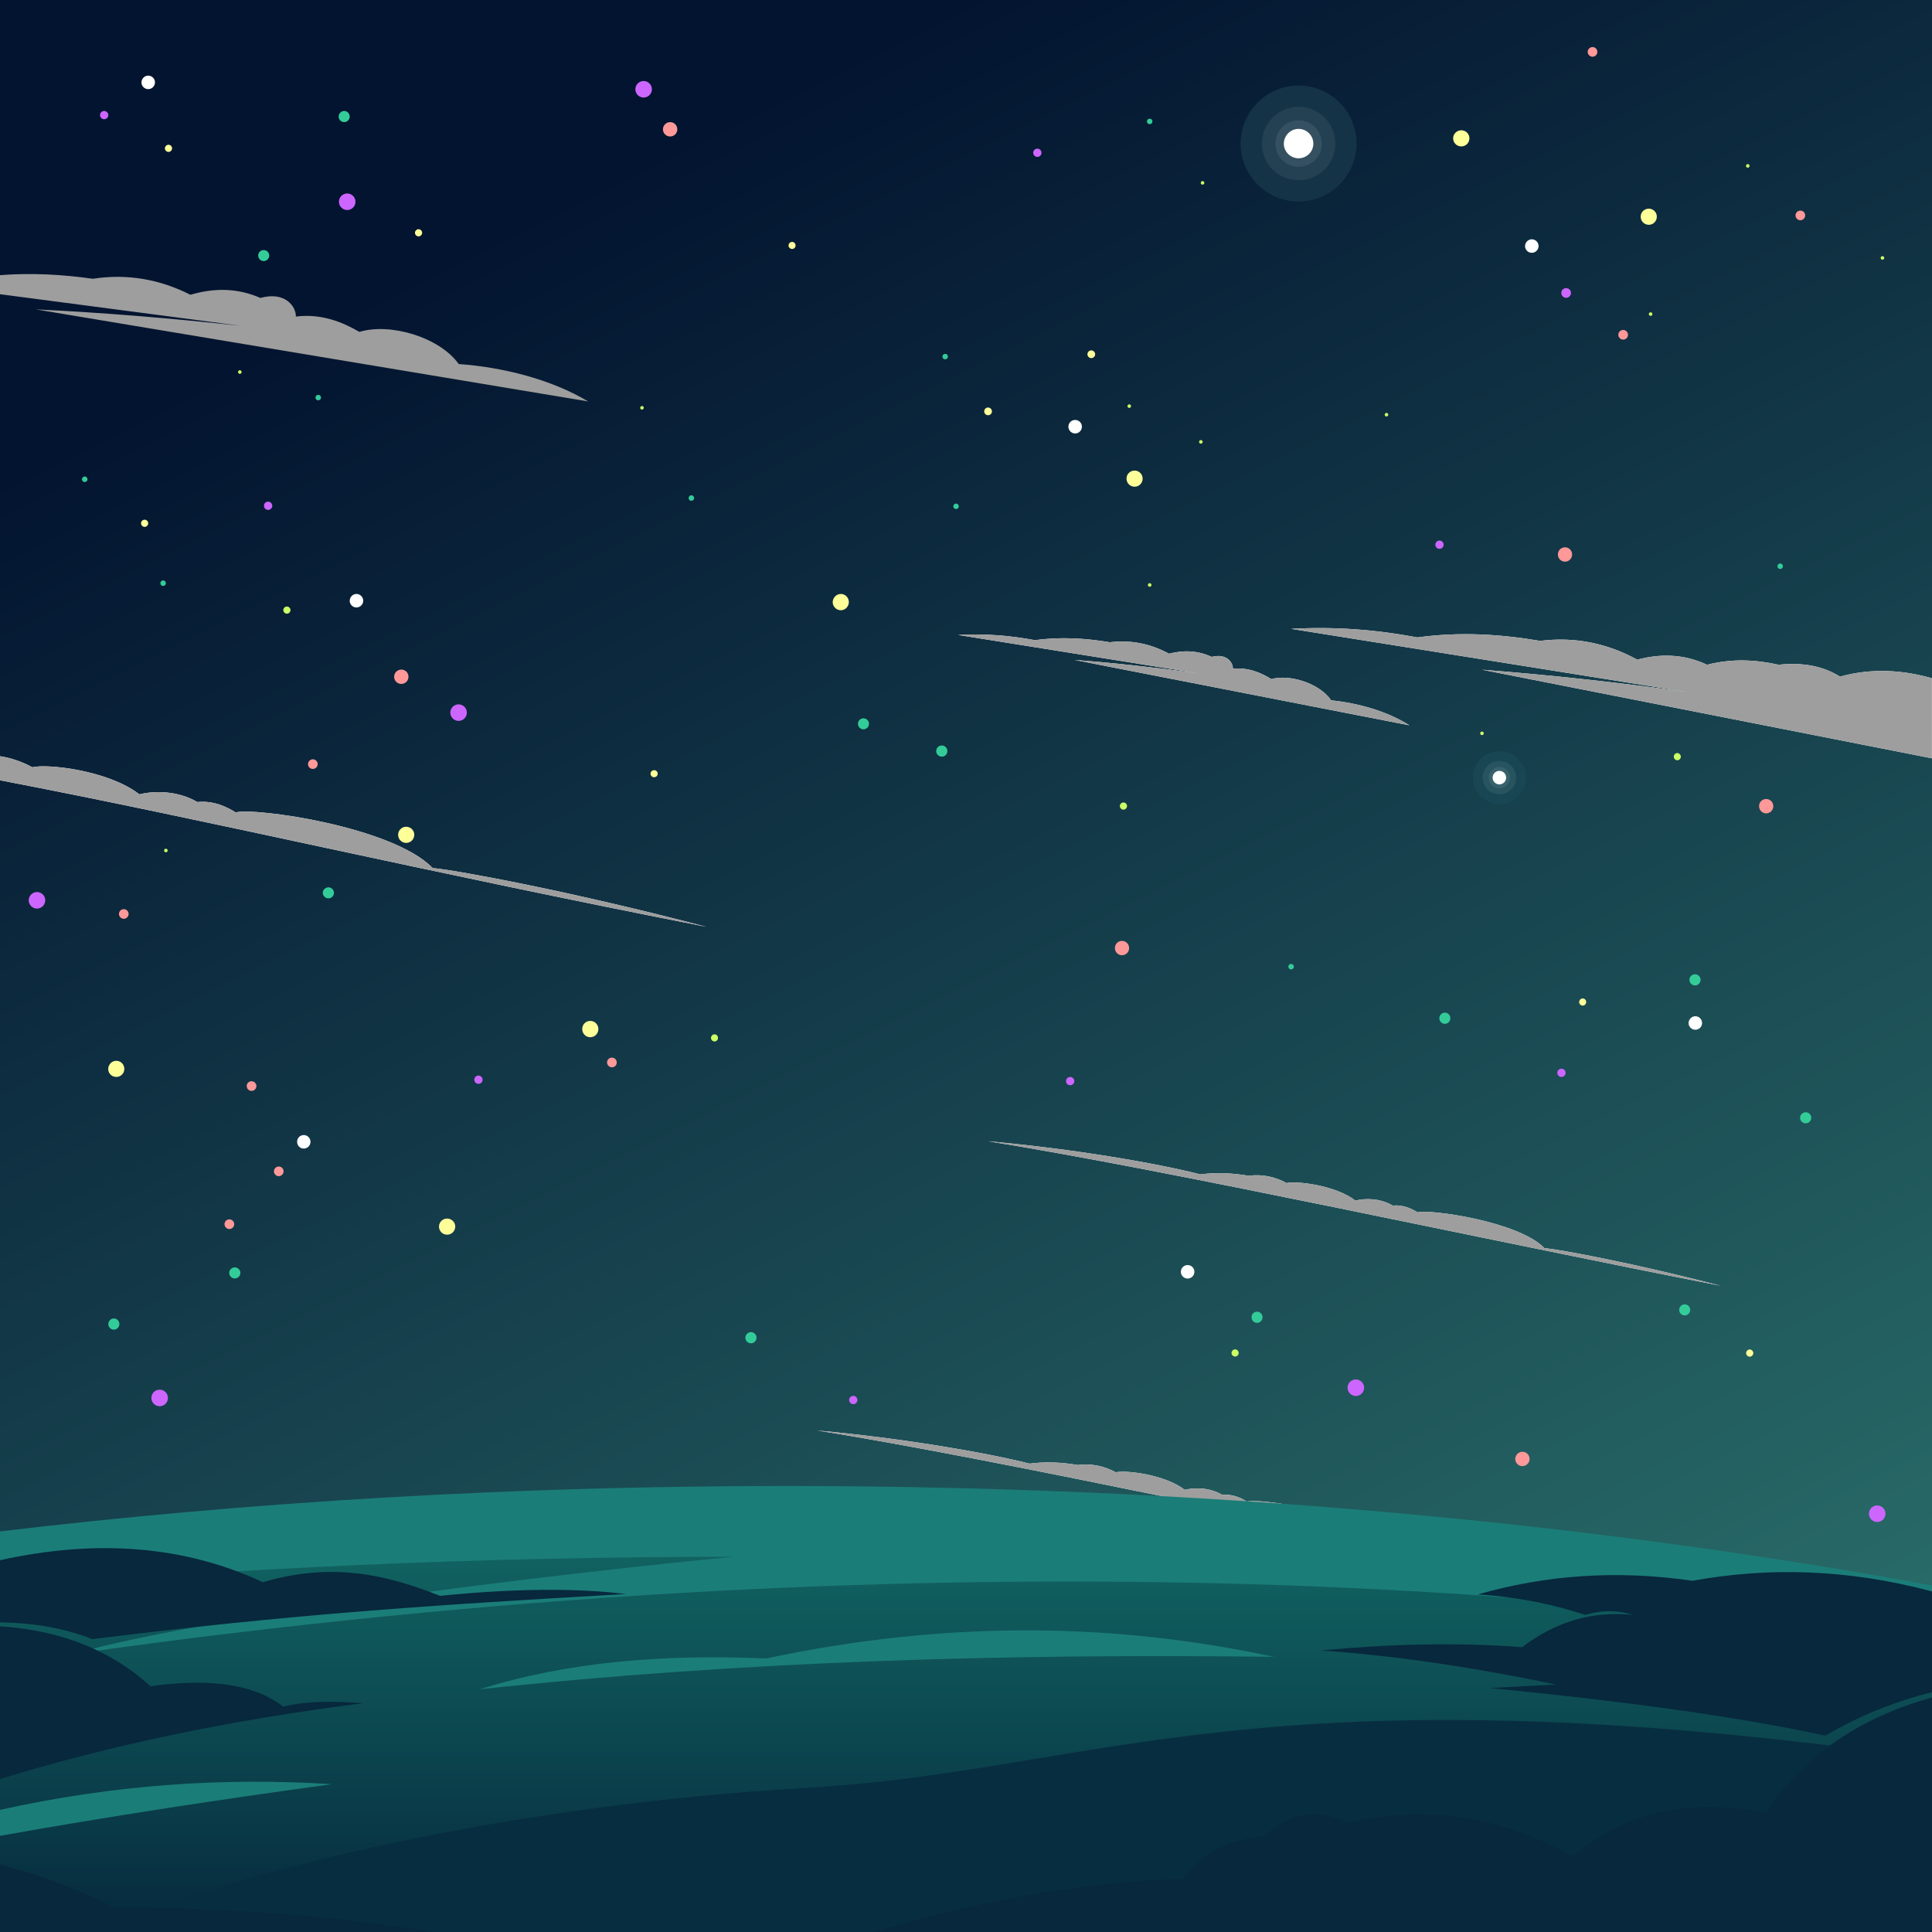 <svg width="1400" height="1400" viewBox="0 0 1400 1400" fill="none" xmlns="http://www.w3.org/2000/svg">
<rect x="0" y="0" width="1400" height="1400" fill="#808080" stroke="none"/>
<g clip-path="url(#clip0)">
<path d="M1400 0H0V1400H1400V0Z" fill="url(#paint0_linear)"/>
<path fill-rule="evenodd" clip-rule="evenodd" d="M995.4 1114C976.7 1094.7 912.4 1085.7 903.5 1088.1C899.1 1085.3 892.9 1082.5 885.6 1083.2C876.4 1077.8 865.7 1077.8 858.5 1079.6C843.9 1068.3 815.2 1065.2 808.6 1066.9C800.2 1062.4 791 1060.3 781 1061.6C769.7 1059.7 758.1 1059 746.1 1060.6C714.4 1052.6 653.4 1042.1 592.3 1036.6C720.4 1057 955.6 1108.6 1123.2 1141.3C1061.2 1125.3 1007.5 1115.2 995.4 1114Z" fill="white"/>
<path fill-rule="evenodd" clip-rule="evenodd" d="M995.4 1114C976.7 1094.7 912.4 1085.7 903.5 1088.1C899.1 1085.3 892.9 1082.5 885.6 1083.2C876.4 1077.8 865.7 1077.8 858.5 1079.6C843.9 1068.3 815.2 1065.2 808.6 1066.9C800.2 1062.4 791 1060.3 781 1061.6C769.7 1059.7 758.1 1059 746.1 1060.6C714.4 1052.6 653.4 1042.1 592.3 1036.6C720.4 1057 955.6 1108.6 1123.2 1141.3C1061.2 1125.3 1007.5 1115.2 995.4 1114Z" fill="#9E9E9E"/>
<path fill-rule="evenodd" clip-rule="evenodd" d="M1400 491.5C1378.2 485.3 1356 484.1 1333.3 490.3C1322 483.2 1307.6 479.7 1288.8 481.7C1272.2 478 1255.2 477.1 1237 481.7C1220.1 473.8 1203.2 473.6 1186.4 478C1164.9 466.3 1141.6 461.2 1116 464.4C1087.1 459.5 1057.7 457.7 1027.1 461.9C997.5 456.3 967.1 453.9 935.7 455.7L1222.1 501.4C1171.5 494.4 1122.1 489 1073.9 485.3L1399.9 549.5V491.5H1400Z" fill="white"/>
<path fill-rule="evenodd" clip-rule="evenodd" d="M1400 491.5C1378.2 485.3 1356 484.1 1333.3 490.3C1322 483.2 1307.6 479.7 1288.8 481.7C1272.2 478 1255.2 477.1 1237 481.7C1220.1 473.8 1203.2 473.6 1186.4 478C1164.9 466.3 1141.6 461.2 1116 464.4C1087.1 459.5 1057.7 457.7 1027.1 461.9C997.5 456.3 967.1 453.9 935.7 455.7L1222.1 501.4C1171.5 494.4 1122.1 489 1073.9 485.3L1399.9 549.5V491.5H1400Z" fill="#9E9E9E"/>
<path fill-rule="evenodd" clip-rule="evenodd" d="M332.4 263.8C318.6 244.4 282.9 233.7 260.4 240.5C248.8 233.7 233.1 227 214.4 229.4C214.6 222.3 206.8 210.9 188.7 215.9C171.6 208.4 154.7 208.7 138 213.6C116.2 202.6 92.8 198.1 67.3 202C45.2 198.9 22.8 197.6 0 199.4V213.2L174.5 236.1C123.8 230.6 74.2 226.5 26 224.2L426.2 290.9C399 274.6 363.5 266 332.4 263.8Z" fill="#9E9E9E"/>
<path fill-rule="evenodd" clip-rule="evenodd" d="M964.6 507.5C956.6 495.5 935 488.3 921.2 492.1C914.3 487.8 904.8 483.4 893.4 484.6C893.6 480.3 889.1 473.2 878 476C867.7 471.2 857.4 471.1 847.1 473.7C834 466.6 819.8 463.5 804.2 465.4C786.6 462.5 768.6 461.3 750 463.9C731.9 460.5 713.4 459 694.3 460.1L868.9 488C838.1 483.8 807.9 480.4 778.6 478.2L1021.3 525.6C1005 515.2 983.5 509.4 964.6 507.5Z" fill="white"/>
<path fill-rule="evenodd" clip-rule="evenodd" d="M964.6 507.5C956.6 495.5 935 488.3 921.2 492.1C914.3 487.8 904.8 483.4 893.4 484.6C893.6 480.3 889.1 473.2 878 476C867.7 471.2 857.4 471.1 847.1 473.7C834 466.6 819.8 463.5 804.2 465.4C786.6 462.5 768.6 461.3 750 463.9C731.9 460.5 713.4 459 694.3 460.1L868.9 488C838.1 483.8 807.9 480.4 778.6 478.2L1021.3 525.6C1005 515.2 983.5 509.4 964.6 507.5Z" fill="#9E9E9E"/>
<path fill-rule="evenodd" clip-rule="evenodd" d="M313.5 629C284.5 599 184.6 585 170.8 588.7C163.9 584.4 154.4 580 143 581.2C128.8 572.9 112.1 572.9 101 575.6C78.4 558.1 33.8 553.3 23.5 556C16 552 8.2 549.2 0 548V565.4C153.2 594.8 308.8 631.9 511.9 671.6C415.8 646.4 332.4 630.8 313.5 629Z" fill="white"/>
<path fill-rule="evenodd" clip-rule="evenodd" d="M313.5 629C284.5 599 184.6 585 170.8 588.7C163.9 584.4 154.4 580 143 581.2C128.8 572.9 112.1 572.9 101 575.6C78.4 558.1 33.8 553.3 23.5 556C16 552 8.2 549.2 0 548V565.4C153.2 594.8 308.8 631.9 511.9 671.6C415.8 646.4 332.4 630.8 313.5 629Z" fill="#9E9E9E"/>
<path fill-rule="evenodd" clip-rule="evenodd" d="M1119.1 904.4C1100.4 885.1 1036.1 876.1 1027.2 878.5C1022.7 875.7 1016.6 872.9 1009.2 873.6C1000 868.2 989.3 868.2 982.2 870C967.6 858.7 938.9 855.6 932.3 857.3C923.9 852.7 914.7 850.7 904.7 852C893.4 850.1 881.8 849.4 869.8 851C838.1 842.9 777.1 832.4 716 827C844.1 847.4 1079.3 899 1246.8 931.7C1185 915.6 1131.3 905.6 1119.1 904.4Z" fill="white"/>
<path fill-rule="evenodd" clip-rule="evenodd" d="M1119.1 904.4C1100.4 885.1 1036.1 876.1 1027.2 878.5C1022.7 875.7 1016.6 872.9 1009.2 873.6C1000 868.2 989.3 868.2 982.2 870C967.6 858.7 938.9 855.6 932.3 857.3C923.9 852.7 914.7 850.7 904.7 852C893.4 850.1 881.8 849.4 869.8 851C838.1 842.9 777.1 832.4 716 827C844.1 847.4 1079.3 899 1246.8 931.7C1185 915.6 1131.3 905.6 1119.1 904.4Z" fill="#9E9E9E"/>
<path fill-rule="evenodd" clip-rule="evenodd" d="M1400 1148.9V1400H0V1109.7C179.6 1088.4 371 1076.8 569.8 1076.8C868.3 1076.9 1150.2 1102.8 1400 1148.9Z" fill="#1B7D78"/>
<path fill-rule="evenodd" clip-rule="evenodd" d="M1400 1192.2V1400H0V1330.3C79.9 1316.1 160.2 1303.8 240.6 1292.9C162.8 1287.9 82.8 1293.1 0 1311.5V1151.4C170.3 1136.1 348.3 1128.1 531.4 1128.1C415.7 1139.2 152.9 1169.8 52.7 1198.6C681.8 1109.7 1136.4 1151.8 1400 1192.2ZM347.7 1224.1C539.5 1203.5 731.3 1198.2 923.1 1200.6C809.7 1176.2 688.3 1173.5 555.1 1201.8C480.7 1198.5 410.7 1204.3 347.7 1224.1Z" fill="url(#paint1_linear)"/>
<path fill-rule="evenodd" clip-rule="evenodd" d="M1400 1274.5V1400H61.8C188.5 1350.8 374.6 1307.8 585.9 1295.4C797.1 1283.1 912.9 1205.7 1400 1274.5Z" fill="#072E40"/>
<path fill-rule="evenodd" clip-rule="evenodd" d="M1400 1153.2V1226.2C1372.2 1233.1 1346.6 1243.8 1322.7 1257.7C1266.1 1245.4 1187.9 1233.8 1079.5 1223.2C1095.5 1222.4 1111.6 1221.5 1127.7 1220.7C1063.8 1207.4 1007.2 1199.4 957.3 1196C1005.5 1191.4 1054 1189.9 1103 1193.6C1125.4 1176.6 1151.3 1167 1183.3 1170.2C1173.6 1167.2 1162.6 1166.2 1148.7 1170.2C1127.7 1163.4 1103.9 1157.6 1070.9 1155.4C1119.9 1141.3 1171.7 1137.5 1226.5 1145.5C1281.2 1135.5 1338.8 1136.9 1400 1153.2ZM1400 1230.1V1400H632.9C702 1379.6 774.8 1364 857.2 1361.4C870.4 1343.4 890 1332.9 916.5 1330.5C932.4 1314.3 952.1 1309.6 977 1320.6C1041.5 1306.2 1093.6 1319.4 1140 1345.3C1177.1 1312.2 1224.4 1303.5 1279.5 1313.2C1308.1 1271.1 1348.9 1244.2 1400 1230.1ZM315.2 1400H0V1351.1C27.8 1358.3 55.5 1368.6 83.1 1382.4C161.2 1381.8 238.6 1388 315.2 1400ZM0 1289.2V1178.5C34.6 1180.7 75.2 1191 109 1221.9C156.2 1215.3 186.1 1221.9 205.3 1236.7C222.7 1232.4 242.6 1232.7 263.3 1234.2C164.5 1246.7 77.3 1265.3 0 1289.2ZM0 1175.6V1130.6C70.5 1115 134 1120.2 190.5 1146.5C242.5 1131.3 281.7 1141.9 318.9 1156.4C371.9 1151.1 417 1150.6 453.5 1155.1C313.5 1163 208.5 1170 66.9 1187.8C45.7 1179.3 22.2 1175.9 0 1175.6Z" fill="#07283D"/>
<path fill-rule="evenodd" clip-rule="evenodd" d="M941 62C964.2 62 983 80.8 983 104C983 127.2 964.2 146 941 146C917.8 146 899 127.2 899 104C899.1 80.8 917.9 62 941 62Z" fill="#153347"/>
<path fill-rule="evenodd" clip-rule="evenodd" d="M941 77.4C955.7 77.4 967.6 89.3 967.6 104C967.6 118.7 955.7 130.6 941 130.6C926.3 130.6 914.4 118.7 914.4 104C914.5 89.3 926.4 77.4 941 77.4Z" fill="#244153"/>
<path fill-rule="evenodd" clip-rule="evenodd" d="M941 87.2C950.3 87.2 957.8 94.8 957.8 104.1C957.8 113.4 950.3 120.9 941 120.9C931.7 120.9 924.2 113.3 924.2 104.1C924.2 94.7 931.7 87.2 941 87.2Z" fill="#355061"/>
<path fill-rule="evenodd" clip-rule="evenodd" d="M941 93.4C946.9 93.4 951.7 98.2 951.7 104.1C951.7 110 946.9 114.7 941 114.7C935.1 114.7 930.3 109.9 930.3 104.1C930.4 98.1 935.2 93.4 941 93.4Z" fill="white"/>
<path fill-rule="evenodd" clip-rule="evenodd" d="M1086.5 544.4C1097.1 544.4 1105.6 552.9 1105.6 563.5C1105.6 574.1 1097.1 582.6 1086.5 582.6C1075.9 582.6 1067.4 574 1067.4 563.5C1067.4 552.9 1075.9 544.4 1086.5 544.4Z" fill="#184753"/>
<path fill-rule="evenodd" clip-rule="evenodd" d="M1086.5 551.4C1093.2 551.4 1098.6 556.8 1098.6 563.5C1098.6 570.2 1093.2 575.6 1086.5 575.6C1079.8 575.6 1074.4 570.2 1074.4 563.5C1074.4 556.8 1079.8 551.4 1086.5 551.4Z" fill="#27545E"/>
<path fill-rule="evenodd" clip-rule="evenodd" d="M1086.5 555.8C1090.7 555.8 1094.2 559.2 1094.2 563.5C1094.2 567.7 1090.8 571.2 1086.5 571.2C1082.2 571.2 1078.8 567.8 1078.8 563.5C1078.8 559.2 1082.3 555.8 1086.5 555.8Z" fill="#38616C"/>
<path fill-rule="evenodd" clip-rule="evenodd" d="M1086.5 558.6C1089.2 558.6 1091.4 560.8 1091.4 563.5C1091.4 566.2 1089.2 568.4 1086.5 568.4C1083.8 568.4 1081.6 566.2 1081.6 563.5C1081.6 560.8 1083.8 558.6 1086.5 558.6Z" fill="white"/>
<path fill-rule="evenodd" clip-rule="evenodd" d="M220.1 822.5C222.8 822.5 225 824.7 225 827.4C225 830.1 222.8 832.3 220.1 832.3C217.4 832.3 215.3 830.1 215.3 827.4C215.3 824.6 217.5 822.5 220.1 822.5Z" fill="white"/>
<path fill-rule="evenodd" clip-rule="evenodd" d="M258.3 430.4C261 430.4 263.2 432.6 263.2 435.3C263.2 438 261 440.2 258.3 440.2C255.6 440.2 253.4 438 253.4 435.3C253.5 432.6 255.6 430.4 258.3 430.4Z" fill="white"/>
<path fill-rule="evenodd" clip-rule="evenodd" d="M860.6 916.7C863.3 916.7 865.5 918.9 865.5 921.6C865.5 924.3 863.3 926.5 860.6 926.5C857.9 926.5 855.7 924.3 855.7 921.6C855.7 918.9 857.9 916.7 860.6 916.7Z" fill="white"/>
<path fill-rule="evenodd" clip-rule="evenodd" d="M1110 173.4C1112.7 173.4 1114.9 175.6 1114.9 178.3C1114.9 181 1112.7 183.2 1110 183.2C1107.3 183.2 1105.1 181 1105.1 178.3C1105.2 175.6 1107.3 173.4 1110 173.4Z" fill="white"/>
<path fill-rule="evenodd" clip-rule="evenodd" d="M107.4 54.8C110.1 54.8 112.3 57 112.3 59.7C112.3 62.4 110.1 64.6 107.4 64.6C104.7 64.6 102.5 62.4 102.5 59.7C102.6 57 104.7 54.8 107.4 54.8Z" fill="white"/>
<path fill-rule="evenodd" clip-rule="evenodd" d="M1228.5 736.4C1231.2 736.4 1233.4 738.6 1233.4 741.3C1233.4 744 1231.2 746.2 1228.5 746.2C1225.8 746.2 1223.6 744 1223.6 741.3C1223.7 738.6 1225.9 736.4 1228.5 736.4Z" fill="white"/>
<path fill-rule="evenodd" clip-rule="evenodd" d="M779.1 304.3C781.8 304.3 784 306.5 784 309.2C784 311.9 781.8 314.1 779.1 314.1C776.4 314.1 774.2 311.9 774.2 309.2C774.2 306.4 776.4 304.3 779.1 304.3Z" fill="white"/>
<path fill-rule="evenodd" clip-rule="evenodd" d="M790.8 253.9C792.3 253.9 793.6 255.2 793.6 256.7C793.6 258.2 792.3 259.5 790.8 259.5C789.3 259.5 788 258.3 788 256.7C788 255.1 789.3 253.9 790.8 253.9Z" fill="#FFFF99"/>
<path fill-rule="evenodd" clip-rule="evenodd" d="M716 295.3C717.5 295.3 718.8 296.6 718.8 298.1C718.8 299.6 717.6 300.9 716 300.9C714.5 300.9 713.2 299.7 713.2 298.1C713.2 296.5 714.5 295.3 716 295.3Z" fill="#FFFF99"/>
<path fill-rule="evenodd" clip-rule="evenodd" d="M822.2 341C825.4 341 828 343.6 828 346.8C828 350.1 825.4 352.7 822.2 352.7C818.9 352.7 816.3 350.1 816.3 346.8C816.3 343.6 818.9 341 822.2 341Z" fill="#FFFF99"/>
<path fill-rule="evenodd" clip-rule="evenodd" d="M1058.9 94.4C1062.2 94.4 1064.8 97 1064.8 100.2C1064.8 103.5 1062.2 106.1 1058.9 106.1C1055.6 106.1 1053 103.5 1053 100.2C1053 97 1055.7 94.4 1058.9 94.4Z" fill="#FFFF99"/>
<path fill-rule="evenodd" clip-rule="evenodd" d="M1194.8 151.2C1198 151.2 1200.6 153.8 1200.6 157C1200.6 160.3 1198 162.9 1194.8 162.9C1191.5 162.9 1188.9 160.3 1188.9 157C1188.9 153.8 1191.5 151.2 1194.8 151.2Z" fill="#FFFF99"/>
<path fill-rule="evenodd" clip-rule="evenodd" d="M609.3 430.4C612.5 430.4 615.1 433 615.1 436.3C615.1 439.5 612.5 442.2 609.3 442.2C606 442.2 603.4 439.5 603.4 436.3C603.5 433.1 606.1 430.4 609.3 430.4Z" fill="#FFFF99"/>
<path fill-rule="evenodd" clip-rule="evenodd" d="M294.3 599.1C297.6 599.1 300.2 601.7 300.2 604.9C300.2 608.2 297.6 610.8 294.3 610.8C291.1 610.8 288.5 608.2 288.5 604.9C288.5 601.7 291.1 599.1 294.3 599.1Z" fill="#FFFF99"/>
<path fill-rule="evenodd" clip-rule="evenodd" d="M427.7 739.8C431 739.8 433.6 742.4 433.6 745.7C433.6 749 431 751.6 427.7 751.6C424.5 751.6 421.9 749 421.9 745.7C421.9 742.4 424.4 739.8 427.7 739.8Z" fill="#FFFF99"/>
<path fill-rule="evenodd" clip-rule="evenodd" d="M324 883C327.2 883 329.9 885.6 329.9 888.8C329.9 892.1 327.2 894.7 324 894.7C320.7 894.7 318.1 892.1 318.1 888.8C318.1 885.7 320.7 883 324 883Z" fill="#FFFF99"/>
<path fill-rule="evenodd" clip-rule="evenodd" d="M84.3 768.7C87.5 768.7 90.1 771.3 90.1 774.6C90.1 777.8 87.5 780.4 84.3 780.4C81 780.4 78.4 777.8 78.4 774.6C78.5 771.3 81.1 768.7 84.3 768.7Z" fill="#FFFF99"/>
<path fill-rule="evenodd" clip-rule="evenodd" d="M303.3 166.1C304.7 166.1 305.9 167.3 305.9 168.7C305.9 170.1 304.7 171.3 303.3 171.3C301.9 171.3 300.7 170.1 300.7 168.7C300.7 167.3 301.9 166.1 303.3 166.1Z" fill="#FFFF99"/>
<path fill-rule="evenodd" clip-rule="evenodd" d="M122.1 104.9C123.5 104.9 124.7 106.1 124.7 107.5C124.7 108.9 123.5 110.1 122.1 110.1C120.7 110.1 119.5 108.9 119.5 107.5C119.5 106.1 120.7 104.9 122.1 104.9Z" fill="#FFFF99"/>
<path fill-rule="evenodd" clip-rule="evenodd" d="M104.8 376.6C106.2 376.6 107.4 377.8 107.4 379.2C107.4 380.6 106.2 381.8 104.8 381.8C103.4 381.8 102.2 380.6 102.2 379.2C102.2 377.8 103.4 376.6 104.8 376.6Z" fill="#FFFF99"/>
<path fill-rule="evenodd" clip-rule="evenodd" d="M474 558.1C475.4 558.1 476.6 559.2 476.6 560.7C476.6 562.1 475.4 563.2 474 563.2C472.6 563.2 471.4 562.1 471.4 560.7C471.4 559.2 472.6 558.1 474 558.1Z" fill="#FFFF99"/>
<path fill-rule="evenodd" clip-rule="evenodd" d="M574 175.3C575.4 175.3 576.5 176.4 576.5 177.9C576.5 179.3 575.4 180.4 574 180.4C572.6 180.4 571.4 179.3 571.4 177.9C571.4 176.4 572.6 175.3 574 175.3Z" fill="#FFFF99"/>
<path fill-rule="evenodd" clip-rule="evenodd" d="M1146.9 723.5C1148.3 723.5 1149.4 724.7 1149.4 726.1C1149.4 727.5 1148.3 728.7 1146.9 728.7C1145.5 728.7 1144.3 727.5 1144.3 726.1C1144.4 724.7 1145.5 723.5 1146.9 723.5Z" fill="#FFFF99"/>
<path fill-rule="evenodd" clip-rule="evenodd" d="M1267.9 977.9C1269.3 977.9 1270.5 979.1 1270.5 980.5C1270.5 981.9 1269.3 983.1 1267.9 983.1C1266.5 983.1 1265.3 981.9 1265.3 980.5C1265.4 979 1266.5 977.9 1267.9 977.9Z" fill="#FFFF99"/>
<path fill-rule="evenodd" clip-rule="evenodd" d="M895 977.8C896.4 977.8 897.6 979 897.6 980.4C897.6 981.8 896.4 983 895 983C893.6 983 892.4 981.8 892.4 980.4C892.5 979 893.6 977.8 895 977.8Z" fill="#CCFF66"/>
<path fill-rule="evenodd" clip-rule="evenodd" d="M517.8 749.5C519.2 749.5 520.3 750.7 520.3 752.1C520.3 753.5 519.2 754.7 517.8 754.7C516.4 754.7 515.2 753.5 515.2 752.1C515.3 750.6 516.4 749.5 517.8 749.5Z" fill="#CCFF66"/>
<path fill-rule="evenodd" clip-rule="evenodd" d="M814.1 581.5C815.5 581.5 816.7 582.7 816.7 584.1C816.7 585.5 815.5 586.7 814.1 586.7C812.7 586.7 811.5 585.5 811.5 584.1C811.5 582.7 812.7 581.5 814.1 581.5Z" fill="#CCFF66"/>
<path fill-rule="evenodd" clip-rule="evenodd" d="M1215.4 545.7C1216.8 545.7 1218 546.9 1218 548.3C1218 549.7 1216.9 550.9 1215.4 550.9C1214 550.9 1212.9 549.7 1212.9 548.3C1212.9 546.9 1214 545.7 1215.4 545.7Z" fill="#CCFF66"/>
<path fill-rule="evenodd" clip-rule="evenodd" d="M207.9 439.5C209.3 439.5 210.5 440.7 210.5 442.1C210.5 443.5 209.3 444.7 207.9 444.7C206.5 444.7 205.3 443.5 205.3 442.1C205.3 440.7 206.5 439.5 207.9 439.5Z" fill="#CCFF66"/>
<path fill-rule="evenodd" clip-rule="evenodd" d="M120.2 615C120.9 615 121.5 615.6 121.5 616.3C121.5 617 120.9 617.6 120.2 617.6C119.5 617.6 118.9 617 118.9 616.3C118.9 615.6 119.5 615 120.2 615Z" fill="#CCFF66"/>
<path fill-rule="evenodd" clip-rule="evenodd" d="M173.8 268.3C174.5 268.3 175.1 268.9 175.1 269.6C175.1 270.3 174.5 270.9 173.8 270.9C173.1 270.9 172.5 270.3 172.5 269.6C172.5 268.8 173.1 268.3 173.8 268.3Z" fill="#CCFF66"/>
<path fill-rule="evenodd" clip-rule="evenodd" d="M465.2 294.2C465.9 294.2 466.5 294.8 466.5 295.5C466.5 296.2 465.9 296.8 465.2 296.8C464.5 296.8 463.9 296.2 463.9 295.5C464 294.8 464.5 294.2 465.2 294.2Z" fill="#CCFF66"/>
<path fill-rule="evenodd" clip-rule="evenodd" d="M871.4 131.2C872.1 131.2 872.7 131.8 872.7 132.5C872.7 133.2 872.1 133.8 871.4 133.8C870.7 133.8 870.1 133.2 870.1 132.5C870.2 131.8 870.7 131.2 871.4 131.2Z" fill="#CCFF66"/>
<path fill-rule="evenodd" clip-rule="evenodd" d="M818.3 293C819 293 819.6 293.6 819.6 294.3C819.6 295 819 295.6 818.3 295.6C817.6 295.6 817 295 817 294.3C817 293.6 817.6 293 818.3 293Z" fill="#CCFF66"/>
<path fill-rule="evenodd" clip-rule="evenodd" d="M870.2 318.9C870.9 318.9 871.5 319.5 871.5 320.2C871.5 320.9 870.9 321.5 870.2 321.5C869.5 321.5 868.9 320.9 868.9 320.2C868.9 319.5 869.5 318.9 870.2 318.9Z" fill="#CCFF66"/>
<path fill-rule="evenodd" clip-rule="evenodd" d="M833.1 422.6C833.8 422.6 834.4 423.2 834.4 423.9C834.4 424.6 833.8 425.2 833.1 425.2C832.4 425.2 831.8 424.6 831.8 423.9C831.8 423.2 832.4 422.6 833.1 422.6Z" fill="#CCFF66"/>
<path fill-rule="evenodd" clip-rule="evenodd" d="M1073.9 530.1C1074.6 530.1 1075.2 530.7 1075.2 531.4C1075.2 532.1 1074.6 532.7 1073.9 532.7C1073.2 532.7 1072.6 532.1 1072.6 531.4C1072.6 530.7 1073.2 530.1 1073.9 530.1Z" fill="#CCFF66"/>
<path fill-rule="evenodd" clip-rule="evenodd" d="M1196.1 226.3C1196.8 226.3 1197.4 226.9 1197.4 227.6C1197.4 228.3 1196.8 228.9 1196.1 228.9C1195.4 228.9 1194.8 228.3 1194.8 227.6C1194.8 226.9 1195.4 226.3 1196.1 226.3Z" fill="#CCFF66"/>
<path fill-rule="evenodd" clip-rule="evenodd" d="M1266.5 118.9C1267.2 118.9 1267.8 119.5 1267.8 120.2C1267.8 120.9 1267.2 121.5 1266.5 121.5C1265.8 121.5 1265.2 120.9 1265.2 120.2C1265.2 119.5 1265.8 118.9 1266.5 118.9Z" fill="#CCFF66"/>
<path fill-rule="evenodd" clip-rule="evenodd" d="M1364.1 185.6C1364.8 185.6 1365.4 186.2 1365.4 186.9C1365.4 187.6 1364.8 188.2 1364.1 188.2C1363.4 188.2 1362.8 187.6 1362.8 186.9C1362.8 186.1 1363.4 185.6 1364.1 185.6Z" fill="#CCFF66"/>
<path fill-rule="evenodd" clip-rule="evenodd" d="M1004.7 299.2C1005.4 299.2 1006 299.8 1006 300.5C1006 301.2 1005.4 301.8 1004.7 301.8C1004 301.8 1003.4 301.2 1003.4 300.5C1003.5 299.7 1004 299.2 1004.7 299.2Z" fill="#CCFF66"/>
<path fill-rule="evenodd" clip-rule="evenodd" d="M1047 733.8C1049.2 733.8 1051 735.6 1051 737.9C1051 740.1 1049.2 741.9 1047 741.9C1044.8 741.9 1043 740.1 1043 737.9C1043 735.6 1044.8 733.8 1047 733.8Z" fill="#33CC99"/>
<path fill-rule="evenodd" clip-rule="evenodd" d="M1228.3 706C1230.5 706 1232.3 707.8 1232.3 710C1232.3 712.2 1230.5 714.1 1228.3 714.1C1226.1 714.1 1224.2 712.3 1224.2 710C1224.2 707.8 1226 706 1228.3 706Z" fill="#33CC99"/>
<path fill-rule="evenodd" clip-rule="evenodd" d="M1308.5 806C1310.7 806 1312.5 807.8 1312.5 810C1312.5 812.2 1310.7 814 1308.5 814C1306.3 814 1304.4 812.2 1304.4 810C1304.4 807.8 1306.3 806 1308.5 806Z" fill="#33CC99"/>
<path fill-rule="evenodd" clip-rule="evenodd" d="M910.9 950.5C913.1 950.5 914.9 952.3 914.9 954.5C914.9 956.7 913.1 958.6 910.9 958.6C908.7 958.6 906.9 956.8 906.9 954.5C906.9 952.3 908.7 950.5 910.9 950.5Z" fill="#33CC99"/>
<path fill-rule="evenodd" clip-rule="evenodd" d="M544.2 965.3C546.4 965.3 548.2 967.1 548.2 969.4C548.2 971.6 546.4 973.4 544.2 973.4C542 973.4 540.1 971.6 540.1 969.4C540.2 967.1 542 965.3 544.2 965.3Z" fill="#33CC99"/>
<path fill-rule="evenodd" clip-rule="evenodd" d="M170.1 918.4C172.3 918.4 174.2 920.2 174.2 922.4C174.2 924.6 172.4 926.4 170.1 926.4C167.9 926.4 166.1 924.6 166.1 922.4C166.1 920.2 167.9 918.4 170.1 918.4Z" fill="#33CC99"/>
<path fill-rule="evenodd" clip-rule="evenodd" d="M82.5 955.4C84.7 955.4 86.5 957.2 86.5 959.5C86.5 961.7 84.7 963.5 82.5 963.5C80.3 963.5 78.5 961.7 78.5 959.5C78.5 957.3 80.3 955.4 82.5 955.4Z" fill="#33CC99"/>
<path fill-rule="evenodd" clip-rule="evenodd" d="M238 643C240.2 643 242 644.8 242 647C242 649.2 240.2 651 238 651C235.8 651 233.9 649.2 233.9 647C233.9 644.8 235.8 643 238 643Z" fill="#33CC99"/>
<path fill-rule="evenodd" clip-rule="evenodd" d="M191.1 181.2C193.3 181.2 195.1 183 195.1 185.2C195.1 187.4 193.3 189.2 191.1 189.2C188.9 189.2 187.1 187.4 187.1 185.2C187 183.1 188.8 181.2 191.1 181.2Z" fill="#33CC99"/>
<path fill-rule="evenodd" clip-rule="evenodd" d="M249.4 80.4C251.6 80.4 253.4 82.2 253.4 84.5C253.4 86.7 251.6 88.5 249.4 88.5C247.2 88.5 245.4 86.7 245.4 84.5C245.4 82.3 247.2 80.4 249.4 80.4Z" fill="#33CC99"/>
<path fill-rule="evenodd" clip-rule="evenodd" d="M1220.8 945.2C1223 945.2 1224.8 947 1224.8 949.2C1224.8 951.4 1223 953.2 1220.8 953.2C1218.6 953.2 1216.8 951.4 1216.8 949.2C1216.8 947 1218.6 945.2 1220.8 945.2Z" fill="#33CC99"/>
<path fill-rule="evenodd" clip-rule="evenodd" d="M682.5 540.2C684.7 540.2 686.5 542 686.5 544.3C686.5 546.5 684.7 548.3 682.5 548.3C680.3 548.3 678.4 546.5 678.4 544.3C678.4 542 680.3 540.2 682.5 540.2Z" fill="#33CC99"/>
<path fill-rule="evenodd" clip-rule="evenodd" d="M625.7 520.5C627.9 520.5 629.7 522.3 629.7 524.5C629.7 526.7 627.9 528.5 625.7 528.5C623.5 528.5 621.7 526.7 621.7 524.5C621.7 522.3 623.5 520.5 625.7 520.5Z" fill="#33CC99"/>
<path fill-rule="evenodd" clip-rule="evenodd" d="M692.8 364.9C693.9 364.9 694.8 365.8 694.8 366.9C694.8 368 693.9 368.9 692.8 368.9C691.7 368.9 690.8 368 690.8 366.9C690.8 365.8 691.7 364.9 692.8 364.9Z" fill="#33CC99"/>
<path fill-rule="evenodd" clip-rule="evenodd" d="M684.9 256.4C686 256.4 686.9 257.3 686.9 258.4C686.9 259.5 686 260.4 684.9 260.4C683.8 260.4 682.9 259.5 682.9 258.4C683 257.3 683.8 256.4 684.9 256.4Z" fill="#33CC99"/>
<path fill-rule="evenodd" clip-rule="evenodd" d="M501 358.9C502.1 358.9 503 359.8 503 360.9C503 362 502.1 362.9 501 362.9C499.9 362.9 499 362 499 360.9C499 359.8 499.9 358.9 501 358.9Z" fill="#33CC99"/>
<path fill-rule="evenodd" clip-rule="evenodd" d="M230.6 286.1C231.7 286.1 232.6 287 232.6 288.1C232.6 289.2 231.7 290.1 230.6 290.1C229.5 290.1 228.6 289.2 228.6 288.1C228.6 287 229.5 286.1 230.6 286.1Z" fill="#33CC99"/>
<path fill-rule="evenodd" clip-rule="evenodd" d="M61.4 345.3C62.5 345.3 63.4 346.2 63.4 347.3C63.4 348.4 62.5 349.3 61.4 349.3C60.3 349.3 59.4 348.4 59.4 347.3C59.4 346.2 60.3 345.3 61.4 345.3Z" fill="#33CC99"/>
<path fill-rule="evenodd" clip-rule="evenodd" d="M118.2 420.6C119.3 420.6 120.2 421.5 120.2 422.6C120.2 423.7 119.3 424.6 118.2 424.6C117.1 424.6 116.2 423.7 116.2 422.6C116.2 421.5 117.1 420.6 118.2 420.6Z" fill="#33CC99"/>
<path fill-rule="evenodd" clip-rule="evenodd" d="M833.1 86C834.2 86 835.1 86.9 835.1 88C835.1 89.1 834.2 90 833.1 90C832 90 831.1 89.1 831.1 88C831.1 86.9 832 86 833.1 86Z" fill="#33CC99"/>
<path fill-rule="evenodd" clip-rule="evenodd" d="M1290 408.3C1291.1 408.3 1292 409.2 1292 410.3C1292 411.4 1291.1 412.3 1290 412.3C1288.9 412.3 1288 411.4 1288 410.3C1288 409.2 1288.9 408.3 1290 408.3Z" fill="#33CC99"/>
<path fill-rule="evenodd" clip-rule="evenodd" d="M935.6 698.5C936.7 698.5 937.6 699.4 937.6 700.5C937.6 701.6 936.7 702.5 935.6 702.5C934.5 702.5 933.6 701.6 933.6 700.5C933.6 699.3 934.5 698.5 935.6 698.5Z" fill="#33CC99"/>
<path fill-rule="evenodd" clip-rule="evenodd" d="M485.6 88.5C488.5 88.5 490.8 90.8 490.8 93.7C490.8 96.6 488.5 98.9 485.6 98.9C482.7 98.9 480.4 96.6 480.4 93.7C480.4 90.8 482.8 88.5 485.6 88.5Z" fill="#FF9999"/>
<path fill-rule="evenodd" clip-rule="evenodd" d="M290.8 485.2C293.7 485.2 296 487.5 296 490.4C296 493.3 293.7 495.6 290.8 495.6C287.9 495.6 285.6 493.3 285.6 490.4C285.6 487.6 287.9 485.2 290.8 485.2Z" fill="#FF9999"/>
<path fill-rule="evenodd" clip-rule="evenodd" d="M1134.1 396.6C1136.9 396.6 1139.2 398.9 1139.2 401.8C1139.2 404.7 1136.9 407 1134.1 407C1131.2 407 1128.9 404.7 1128.9 401.8C1128.9 398.9 1131.2 396.6 1134.1 396.6Z" fill="#FF9999"/>
<path fill-rule="evenodd" clip-rule="evenodd" d="M813 681.8C815.9 681.8 818.2 684.1 818.2 687C818.2 689.9 815.9 692.2 813 692.2C810.2 692.2 807.9 689.9 807.9 687C807.9 684.1 810.2 681.8 813 681.8Z" fill="#FF9999"/>
<path fill-rule="evenodd" clip-rule="evenodd" d="M1103.2 1052C1106 1052 1108.4 1054.3 1108.4 1057.2C1108.4 1060 1106.1 1062.4 1103.2 1062.4C1100.3 1062.4 1098 1060.1 1098 1057.2C1098.1 1054.3 1100.4 1052 1103.2 1052Z" fill="#FF9999"/>
<path fill-rule="evenodd" clip-rule="evenodd" d="M1279.8 579C1282.7 579 1285 581.3 1285 584.2C1285 587.1 1282.7 589.4 1279.8 589.4C1277 589.4 1274.7 587.1 1274.7 584.2C1274.6 581.4 1276.9 579 1279.8 579Z" fill="#FF9999"/>
<path fill-rule="evenodd" clip-rule="evenodd" d="M443.4 766.4C445.4 766.4 446.9 768 446.9 769.9C446.9 771.9 445.4 773.4 443.4 773.4C441.5 773.4 439.9 771.8 439.9 769.9C439.9 767.9 441.5 766.4 443.4 766.4Z" fill="#FF9999"/>
<path fill-rule="evenodd" clip-rule="evenodd" d="M226.7 550.2C228.6 550.2 230.2 551.8 230.2 553.7C230.2 555.7 228.6 557.2 226.7 557.2C224.7 557.2 223.2 555.6 223.2 553.7C223.2 551.8 224.8 550.2 226.7 550.2Z" fill="#FF9999"/>
<path fill-rule="evenodd" clip-rule="evenodd" d="M89.7 658.8C91.6 658.8 93.2 660.4 93.2 662.3C93.2 664.2 91.6 665.8 89.7 665.8C87.8 665.8 86.2 664.2 86.2 662.3C86.2 660.4 87.7 658.8 89.7 658.8Z" fill="#FF9999"/>
<path fill-rule="evenodd" clip-rule="evenodd" d="M182.3 783.5C184.2 783.5 185.8 785.1 185.8 787C185.8 788.9 184.2 790.5 182.3 790.5C180.3 790.5 178.8 788.9 178.8 787C178.7 785.1 180.3 783.5 182.3 783.5Z" fill="#FF9999"/>
<path fill-rule="evenodd" clip-rule="evenodd" d="M202 845.3C204 845.3 205.5 846.9 205.5 848.8C205.5 850.7 203.9 852.3 202 852.3C200.1 852.3 198.5 850.7 198.5 848.8C198.5 846.9 200.1 845.3 202 845.3Z" fill="#FF9999"/>
<path fill-rule="evenodd" clip-rule="evenodd" d="M166.2 883.6C168.2 883.6 169.7 885.2 169.7 887.1C169.7 889.1 168.1 890.6 166.2 890.6C164.3 890.6 162.7 889 162.7 887.1C162.7 885.1 164.3 883.6 166.2 883.6Z" fill="#FF9999"/>
<path fill-rule="evenodd" clip-rule="evenodd" d="M1176.2 239.1C1178.2 239.1 1179.7 240.7 1179.7 242.6C1179.7 244.6 1178.1 246.1 1176.2 246.1C1174.3 246.1 1172.7 244.5 1172.7 242.6C1172.7 240.6 1174.3 239.1 1176.2 239.1Z" fill="#FF9999"/>
<path fill-rule="evenodd" clip-rule="evenodd" d="M1154 34.1C1156 34.1 1157.5 35.7 1157.5 37.6C1157.5 39.6 1155.9 41.1 1154 41.1C1152.1 41.1 1150.5 39.5 1150.5 37.6C1150.5 35.7 1152.1 34.1 1154 34.1Z" fill="#FF9999"/>
<path fill-rule="evenodd" clip-rule="evenodd" d="M1304.6 152.6C1306.6 152.6 1308.1 154.2 1308.1 156.1C1308.1 158 1306.5 159.6 1304.6 159.6C1302.7 159.6 1301.1 158 1301.1 156.1C1301.1 154.2 1302.7 152.6 1304.6 152.6Z" fill="#FF9999"/>
<path fill-rule="evenodd" clip-rule="evenodd" d="M1134.9 208.8C1136.8 208.8 1138.4 210.3 1138.4 212.3C1138.4 214.2 1136.8 215.8 1134.9 215.8C1132.9 215.8 1131.4 214.2 1131.4 212.3C1131.3 210.4 1132.9 208.8 1134.9 208.8Z" fill="#CC66FF"/>
<path fill-rule="evenodd" clip-rule="evenodd" d="M332.3 510.4C335.6 510.4 338.3 513.1 338.3 516.4C338.3 519.7 335.6 522.4 332.3 522.4C329 522.4 326.3 519.7 326.3 516.4C326.3 513.1 329 510.4 332.3 510.4Z" fill="#CC66FF"/>
<path fill-rule="evenodd" clip-rule="evenodd" d="M251.6 140.2C254.9 140.2 257.6 142.9 257.6 146.2C257.6 149.5 254.9 152.2 251.6 152.2C248.3 152.2 245.6 149.5 245.6 146.2C245.6 142.9 248.3 140.2 251.6 140.2Z" fill="#CC66FF"/>
<path fill-rule="evenodd" clip-rule="evenodd" d="M466.4 58.7C469.7 58.7 472.4 61.4 472.4 64.7C472.4 68 469.7 70.7 466.4 70.7C463.1 70.7 460.4 68 460.4 64.7C460.4 61.4 463.1 58.7 466.4 58.7Z" fill="#CC66FF"/>
<path fill-rule="evenodd" clip-rule="evenodd" d="M982.5 999.6C985.8 999.6 988.5 1002.3 988.5 1005.6C988.5 1008.9 985.8 1011.6 982.5 1011.6C979.2 1011.6 976.5 1008.9 976.5 1005.6C976.5 1002.3 979.2 999.6 982.5 999.6Z" fill="#CC66FF"/>
<path fill-rule="evenodd" clip-rule="evenodd" d="M1360.3 1090.9C1363.6 1090.9 1366.3 1093.6 1366.3 1096.9C1366.3 1100.2 1363.6 1102.9 1360.3 1102.9C1357 1102.9 1354.3 1100.2 1354.3 1096.9C1354.3 1093.6 1357 1090.9 1360.3 1090.9Z" fill="#CC66FF"/>
<path fill-rule="evenodd" clip-rule="evenodd" d="M115.7 1007C119 1007 121.7 1009.7 121.7 1013C121.7 1016.3 119 1019 115.7 1019C112.4 1019 109.7 1016.3 109.7 1013C109.7 1009.7 112.4 1007 115.7 1007Z" fill="#CC66FF"/>
<path fill-rule="evenodd" clip-rule="evenodd" d="M26.8 646.4C30.1 646.4 32.8 649.1 32.8 652.4C32.8 655.7 30.1 658.4 26.8 658.4C23.5 658.4 20.8 655.7 20.8 652.4C20.8 649.1 23.5 646.4 26.8 646.4Z" fill="#CC66FF"/>
<path fill-rule="evenodd" clip-rule="evenodd" d="M194.3 363.5C195.9 363.5 197.3 364.9 197.3 366.5C197.3 368.2 195.9 369.5 194.3 369.5C192.6 369.5 191.3 368.2 191.3 366.5C191.2 364.9 192.6 363.5 194.3 363.5Z" fill="#CC66FF"/>
<path fill-rule="evenodd" clip-rule="evenodd" d="M75.5 80.4C77.1 80.4 78.5 81.8 78.5 83.4C78.5 85.1 77.1 86.4 75.5 86.4C73.8 86.4 72.5 85.1 72.5 83.4C72.4 81.8 73.8 80.4 75.5 80.4Z" fill="#CC66FF"/>
<path fill-rule="evenodd" clip-rule="evenodd" d="M1043.1 391.7C1044.8 391.7 1046.1 393.1 1046.1 394.7C1046.1 396.4 1044.8 397.7 1043.1 397.7C1041.5 397.7 1040.1 396.4 1040.1 394.7C1040.1 393.1 1041.5 391.7 1043.1 391.7Z" fill="#CC66FF"/>
<path fill-rule="evenodd" clip-rule="evenodd" d="M775.5 780.4C777.1 780.4 778.5 781.8 778.5 783.4C778.5 785.1 777.1 786.4 775.5 786.4C773.8 786.4 772.5 785.1 772.5 783.4C772.5 781.8 773.8 780.4 775.5 780.4Z" fill="#CC66FF"/>
<path fill-rule="evenodd" clip-rule="evenodd" d="M618.3 1011.5C620 1011.5 621.3 1012.8 621.3 1014.5C621.3 1016.1 620 1017.5 618.3 1017.5C616.7 1017.5 615.3 1016.1 615.3 1014.5C615.3 1012.9 616.7 1011.5 618.3 1011.5Z" fill="#CC66FF"/>
<path fill-rule="evenodd" clip-rule="evenodd" d="M346.7 779.4C348.4 779.4 349.7 780.8 349.7 782.4C349.7 784.1 348.4 785.4 346.7 785.4C345.1 785.4 343.7 784.1 343.7 782.4C343.7 780.7 345.1 779.4 346.7 779.4Z" fill="#CC66FF"/>
<path fill-rule="evenodd" clip-rule="evenodd" d="M751.7 107.7C753.4 107.7 754.7 109.1 754.7 110.7C754.7 112.4 753.4 113.7 751.7 113.7C750.1 113.7 748.7 112.4 748.7 110.7C748.7 109.1 750 107.7 751.7 107.7Z" fill="#CC66FF"/>
<path fill-rule="evenodd" clip-rule="evenodd" d="M1131.5 774.4C1133.1 774.4 1134.5 775.8 1134.5 777.4C1134.5 779.1 1133.1 780.4 1131.5 780.4C1129.8 780.4 1128.5 779.1 1128.5 777.4C1128.5 775.8 1129.8 774.4 1131.5 774.4Z" fill="#CC66FF"/>
</g>
<defs>
<linearGradient id="paint0_linear" x1="1400" y1="1405" x2="700" y2="-4.18723e-05" gradientUnits="userSpaceOnUse">
<stop stop-color="#2E7971"/>
<stop offset="1" stop-color="#031430"/>
</linearGradient>
<linearGradient id="paint1_linear" x1="700" y1="1000.34" x2="700" y2="1500.01" gradientUnits="userSpaceOnUse">
<stop stop-color="#157D71"/>
<stop offset="1" stop-color="#031430"/>
</linearGradient>
<clipPath id="clip0">
<rect width="1400" height="1400" fill="white"/>
</clipPath>
</defs>
</svg>
